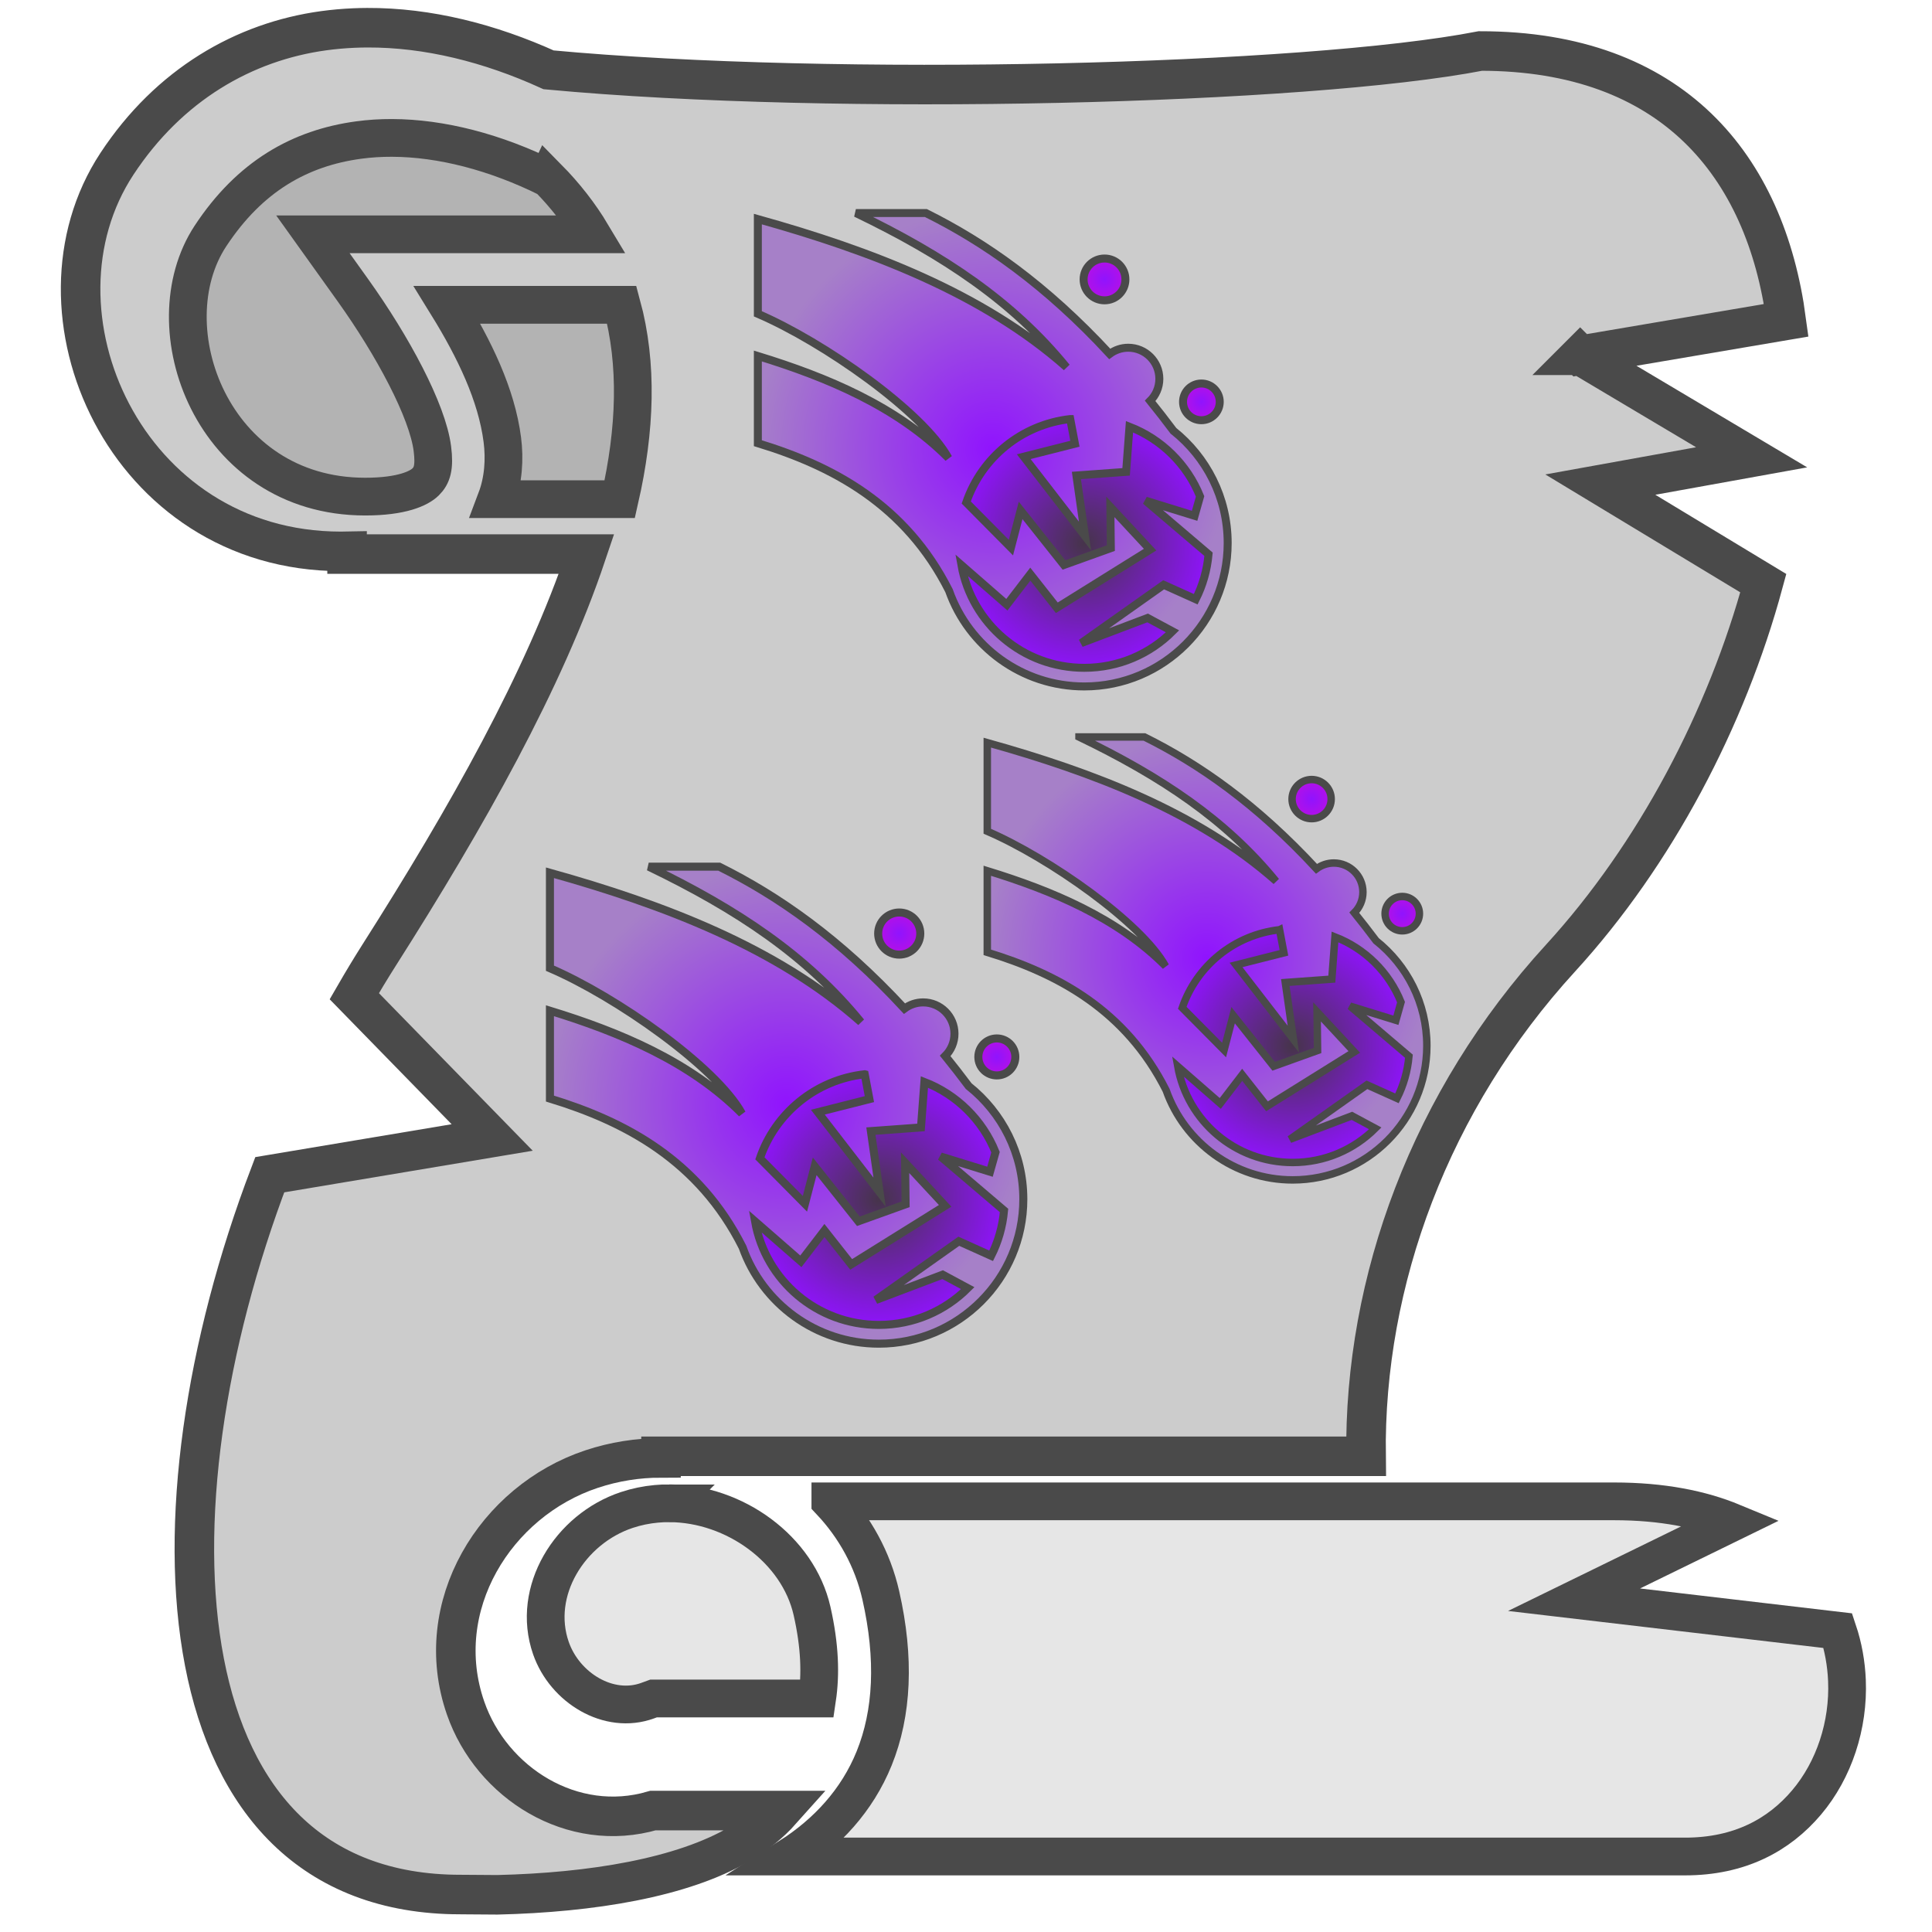 <?xml version="1.0" encoding="UTF-8" standalone="no"?>
<svg
   viewBox="0 0 512 512"
   style="height: 64px; width: 64px;"
   version="1.1"
   id="svg42"
   sodipodi:docname="spell-pointer-du-doigt.svg"
   inkscape:version="1.1 (ce6663b3b7, 2021-05-25)"
   inkscape:export-filename="/home/plic/Téléchargements/spell-pointer-du-doigt.png"
   inkscape:export-xdpi="24"
   inkscape:export-ydpi="24"
   xmlns:inkscape="http://www.inkscape.org/namespaces/inkscape"
   xmlns:sodipodi="http://sodipodi.sourceforge.net/DTD/sodipodi-0.dtd"
   xmlns="http://www.w3.org/2000/svg"
   xmlns:svg="http://www.w3.org/2000/svg"
   xmlns:rdf="http://www.w3.org/1999/02/22-rdf-syntax-ns#"
   xmlns:cc="http://creativecommons.org/ns#"
   xmlns:dc="http://purl.org/dc/elements/1.1/">
  <defs
     id="defs46">
    <radialGradient
       id="gradient-2"
       gradientTransform="scale(0.997,1.003)"
       cx="265.711"
       cy="259.123"
       fx="265.711"
       fy="259.123"
       r="239.52"
       gradientUnits="userSpaceOnUse">
      <stop
         id="stop818"
         stop-opacity="1"
         stop-color="#d0021b"
         offset="0%" />
      <stop
         id="stop820"
         stop-opacity="1"
         stop-color="#f5a623"
         offset="100%" />
    </radialGradient>
    <radialGradient
       id="gradient-3"
       gradientTransform="scale(1.07,0.934)"
       cx="310.523"
       cy="309.451"
       fx="310.523"
       fy="309.451"
       r="54.622"
       gradientUnits="userSpaceOnUse">
      <stop
         id="stop823"
         stop-opacity="1"
         stop-color="#d0021b"
         offset="0%" />
      <stop
         id="stop825"
         stop-opacity="1"
         stop-color="#f5a623"
         offset="100%" />
    </radialGradient>
    <radialGradient
       id="gradient-4"
       gradientTransform="scale(0.786,1.272)"
       cx="544.913"
       cy="254.804"
       fx="544.913"
       fy="254.804"
       r="66.244"
       gradientUnits="userSpaceOnUse">
      <stop
         id="stop828"
         stop-opacity="1"
         stop-color="#d0021b"
         offset="0%" />
      <stop
         id="stop830"
         stop-opacity="1"
         stop-color="#f5a623"
         offset="100%" />
    </radialGradient>
    <radialGradient
       id="gradient-5"
       gradientTransform="scale(0.87,1.15)"
       cx="317.935"
       cy="286.306"
       fx="317.935"
       fy="286.306"
       r="41.782"
       gradientUnits="userSpaceOnUse">
      <stop
         id="stop833"
         stop-opacity="1"
         stop-color="#d0021b"
         offset="0%" />
      <stop
         id="stop835"
         stop-opacity="1"
         stop-color="#f5a623"
         offset="100%" />
    </radialGradient>
    <radialGradient
       id="gradient-6"
       gradientTransform="scale(0.817,1.224)"
       cx="468.884"
       cy="300.208"
       fx="468.884"
       fy="300.208"
       r="48.439"
       gradientUnits="userSpaceOnUse">
      <stop
         id="stop838"
         stop-opacity="1"
         stop-color="#d0021b"
         offset="0%" />
      <stop
         id="stop840"
         stop-opacity="1"
         stop-color="#f5a623"
         offset="100%" />
    </radialGradient>
    <radialGradient
       id="gradient-7"
       gradientTransform="scale(0.949,1.053)"
       cx="319.025"
       cy="364.528"
       fx="319.025"
       fy="364.528"
       r="62.503"
       gradientUnits="userSpaceOnUse">
      <stop
         id="stop843"
         stop-opacity="1"
         stop-color="#d0021b"
         offset="0%" />
      <stop
         id="stop845"
         stop-opacity="1"
         stop-color="#f5a623"
         offset="100%" />
    </radialGradient>
    <radialGradient
       id="gradient-8"
       gradientTransform="scale(1.423,0.703)"
       cx="267.827"
       cy="614.752"
       fx="267.827"
       fy="614.752"
       r="65.812"
       gradientUnits="userSpaceOnUse">
      <stop
         id="stop848"
         stop-opacity="1"
         stop-color="#d0021b"
         offset="0%" />
      <stop
         id="stop850"
         stop-opacity="1"
         stop-color="#f5a623"
         offset="100%" />
    </radialGradient>
    <radialGradient
       id="delapouite-stone-wall-gradient-1">
      <stop
         offset="0%"
         stop-color="#c9c9c9"
         stop-opacity="1"
         id="stop1300" />
      <stop
         offset="100%"
         stop-color="#ffffff"
         stop-opacity="1"
         id="stop1302" />
    </radialGradient>
    <radialGradient
       id="delapouite-stone-wall-gradient-2"
       gradientTransform="scale(4.314,0.232)"
       cx="59.344"
       cy="138.058"
       fx="59.344"
       fy="138.058"
       r="56.086"
       gradientUnits="userSpaceOnUse">
      <stop
         offset="0%"
         stop-color="#9b9b9b"
         stop-opacity="1"
         id="stop1305" />
      <stop
         offset="100%"
         stop-color="#4a4a4a"
         stop-opacity="1"
         id="stop1307" />
    </radialGradient>
    <radialGradient
       id="delapouite-stone-wall-gradient-3"
       gradientTransform="scale(1.288,0.776)"
       cx="152.354"
       cy="119.132"
       fx="152.354"
       fy="119.132"
       r="53.775"
       gradientUnits="userSpaceOnUse">
      <stop
         offset="0%"
         stop-color="#d0021b"
         stop-opacity="1"
         id="stop1310" />
      <stop
         offset="100%"
         stop-color="#702f37"
         stop-opacity="1"
         id="stop1312" />
    </radialGradient>
    <radialGradient
       id="delapouite-stone-wall-gradient-4"
       gradientTransform="scale(1.16,0.862)"
       cx="282.187"
       cy="106.09"
       fx="282.187"
       fy="106.09"
       r="46.714"
       gradientUnits="userSpaceOnUse">
      <stop
         offset="0%"
         stop-color="#d0021b"
         stop-opacity="1"
         id="stop1315" />
      <stop
         offset="100%"
         stop-color="#702f37"
         stop-opacity="1"
         id="stop1317" />
    </radialGradient>
    <radialGradient
       id="delapouite-stone-wall-gradient-5"
       gradientTransform="scale(1.134,0.882)"
       cx="59.494"
       cy="106.443"
       fx="59.494"
       fy="106.443"
       r="46.967"
       gradientUnits="userSpaceOnUse">
      <stop
         offset="0%"
         stop-color="#d0021b"
         stop-opacity="1"
         id="stop1320" />
      <stop
         offset="100%"
         stop-color="#702f37"
         stop-opacity="1"
         id="stop1322" />
    </radialGradient>
    <radialGradient
       id="delapouite-stone-wall-gradient-6"
       gradientTransform="scale(1.194,0.838)"
       cx="371.277"
       cy="117.751"
       fx="371.277"
       fy="117.751"
       r="45.866"
       gradientUnits="userSpaceOnUse">
      <stop
         offset="0%"
         stop-color="#d0021b"
         stop-opacity="1"
         id="stop1325" />
      <stop
         offset="100%"
         stop-color="#702f37"
         stop-opacity="1"
         id="stop1327" />
    </radialGradient>
    <radialGradient
       id="delapouite-stone-wall-gradient-7"
       gradientTransform="scale(0.921,1.086)"
       cx="134.047"
       cy="99.492"
       fx="134.047"
       fy="99.492"
       r="28.159"
       gradientUnits="userSpaceOnUse">
      <stop
         offset="0%"
         stop-color="#d0021b"
         stop-opacity="1"
         id="stop1330" />
      <stop
         offset="100%"
         stop-color="#702f37"
         stop-opacity="1"
         id="stop1332" />
    </radialGradient>
    <radialGradient
       id="delapouite-stone-wall-gradient-8"
       gradientTransform="scale(0.606,1.65)"
       cx="796.206"
       cy="108.206"
       fx="796.206"
       fy="108.206"
       r="25.342"
       gradientUnits="userSpaceOnUse">
      <stop
         offset="0%"
         stop-color="#d0021b"
         stop-opacity="1"
         id="stop1335" />
      <stop
         offset="100%"
         stop-color="#702f37"
         stop-opacity="1"
         id="stop1337" />
    </radialGradient>
    <radialGradient
       id="delapouite-stone-wall-gradient-9"
       gradientTransform="scale(1.198,0.835)"
       cx="335.126"
       cy="217.3"
       fx="335.126"
       fy="217.3"
       r="49.907"
       gradientUnits="userSpaceOnUse">
      <stop
         offset="0%"
         stop-color="#d0021b"
         stop-opacity="1"
         id="stop1340" />
      <stop
         offset="100%"
         stop-color="#702f37"
         stop-opacity="1"
         id="stop1342" />
    </radialGradient>
    <radialGradient
       id="delapouite-stone-wall-gradient-10"
       gradientTransform="scale(1.302,0.768)"
       cx="206.377"
       cy="237.834"
       fx="206.377"
       fy="237.834"
       r="54.442"
       gradientUnits="userSpaceOnUse">
      <stop
         offset="0%"
         stop-color="#d0021b"
         stop-opacity="1"
         id="stop1345" />
      <stop
         offset="100%"
         stop-color="#702f37"
         stop-opacity="1"
         id="stop1347" />
    </radialGradient>
    <radialGradient
       id="delapouite-stone-wall-gradient-11"
       gradientTransform="scale(1.269,0.788)"
       cx="94.479"
       cy="235.347"
       fx="94.479"
       fy="235.347"
       r="53.077"
       gradientUnits="userSpaceOnUse">
      <stop
         offset="0%"
         stop-color="#d0021b"
         stop-opacity="1"
         id="stop1350" />
      <stop
         offset="100%"
         stop-color="#702f37"
         stop-opacity="1"
         id="stop1352" />
    </radialGradient>
    <radialGradient
       id="delapouite-stone-wall-gradient-12"
       gradientTransform="scale(0.645,1.55)"
       cx="48.687"
       cy="119.571"
       fx="48.687"
       fy="119.571"
       r="25.973"
       gradientUnits="userSpaceOnUse">
      <stop
         offset="0%"
         stop-color="#d0021b"
         stop-opacity="1"
         id="stop1355" />
      <stop
         offset="100%"
         stop-color="#702f37"
         stop-opacity="1"
         id="stop1357" />
    </radialGradient>
    <radialGradient
       id="delapouite-stone-wall-gradient-13"
       gradientTransform="scale(1.217,0.821)"
       cx="280.591"
       cy="336.32"
       fx="280.591"
       fy="336.32"
       r="57.191"
       gradientUnits="userSpaceOnUse">
      <stop
         offset="0%"
         stop-color="#d0021b"
         stop-opacity="1"
         id="stop1360" />
      <stop
         offset="100%"
         stop-color="#702f37"
         stop-opacity="1"
         id="stop1362" />
    </radialGradient>
    <radialGradient
       id="delapouite-stone-wall-gradient-14"
       gradientTransform="scale(1.25,0.8)"
       cx="157.156"
       cy="344.88"
       fx="157.156"
       fy="344.88"
       r="56.576"
       gradientUnits="userSpaceOnUse">
      <stop
         offset="0%"
         stop-color="#d0021b"
         stop-opacity="1"
         id="stop1365" />
      <stop
         offset="100%"
         stop-color="#702f37"
         stop-opacity="1"
         id="stop1367" />
    </radialGradient>
    <radialGradient
       id="delapouite-stone-wall-gradient-15"
       gradientTransform="scale(0.972,1.028)"
       cx="469.759"
       cy="269.658"
       fx="469.759"
       fy="269.658"
       r="42.395"
       gradientUnits="userSpaceOnUse">
      <stop
         offset="0%"
         stop-color="#d0021b"
         stop-opacity="1"
         id="stop1370" />
      <stop
         offset="100%"
         stop-color="#702f37"
         stop-opacity="1"
         id="stop1372" />
    </radialGradient>
    <radialGradient
       id="delapouite-stone-wall-gradient-16"
       gradientTransform="scale(1.217,0.821)"
       cx="57.394"
       cy="338.266"
       fx="57.394"
       fy="338.266"
       r="44.997"
       gradientUnits="userSpaceOnUse">
      <stop
         offset="0%"
         stop-color="#d0021b"
         stop-opacity="1"
         id="stop1375" />
      <stop
         offset="100%"
         stop-color="#702f37"
         stop-opacity="1"
         id="stop1377" />
    </radialGradient>
    <radialGradient
       id="delapouite-stone-wall-gradient-17"
       gradientTransform="scale(1.243,0.804)"
       cx="346.569"
       cy="452.241"
       fx="346.569"
       fy="452.241"
       r="52.214"
       gradientUnits="userSpaceOnUse">
      <stop
         offset="0%"
         stop-color="#d0021b"
         stop-opacity="1"
         id="stop1380" />
      <stop
         offset="100%"
         stop-color="#702f37"
         stop-opacity="1"
         id="stop1382" />
    </radialGradient>
    <radialGradient
       id="delapouite-stone-wall-gradient-18"
       gradientTransform="scale(0.847,1.181)"
       cx="53.524"
       cy="311.393"
       fx="53.524"
       fy="311.393"
       r="35.223"
       gradientUnits="userSpaceOnUse">
      <stop
         offset="0%"
         stop-color="#d0021b"
         stop-opacity="1"
         id="stop1385" />
      <stop
         offset="100%"
         stop-color="#702f37"
         stop-opacity="1"
         id="stop1387" />
    </radialGradient>
    <radialGradient
       id="delapouite-stone-wall-gradient-19"
       gradientTransform="scale(1.322,0.756)"
       cx="118.108"
       cy="488.395"
       fx="118.108"
       fy="488.395"
       r="57.115"
       gradientUnits="userSpaceOnUse">
      <stop
         offset="0%"
         stop-color="#d0021b"
         stop-opacity="1"
         id="stop1390" />
      <stop
         offset="100%"
         stop-color="#702f37"
         stop-opacity="1"
         id="stop1392" />
    </radialGradient>
    <radialGradient
       id="delapouite-stone-wall-gradient-20"
       gradientTransform="scale(1.184,0.845)"
       cx="248.476"
       cy="440.235"
       fx="248.476"
       fy="440.235"
       r="48.928"
       gradientUnits="userSpaceOnUse">
      <stop
         offset="0%"
         stop-color="#d0021b"
         stop-opacity="1"
         id="stop1395" />
      <stop
         offset="100%"
         stop-color="#702f37"
         stop-opacity="1"
         id="stop1397" />
    </radialGradient>
    <radialGradient
       id="delapouite-stone-wall-gradient-21"
       gradientTransform="scale(0.945,1.058)"
       cx="487.262"
       cy="428.568"
       fx="487.262"
       fy="428.568"
       r="39.519"
       gradientUnits="userSpaceOnUse">
      <stop
         offset="0%"
         stop-color="#d0021b"
         stop-opacity="1"
         id="stop1400" />
      <stop
         offset="100%"
         stop-color="#702f37"
         stop-opacity="1"
         id="stop1402" />
    </radialGradient>
    <radialGradient
       id="delapouite-stone-wall-gradient-22"
       gradientTransform="scale(1.111,0.9)"
       cx="360.776"
       cy="482.124"
       fx="360.776"
       fy="482.124"
       r="24.158"
       gradientUnits="userSpaceOnUse">
      <stop
         offset="0%"
         stop-color="#d0021b"
         stop-opacity="1"
         id="stop1405" />
      <stop
         offset="100%"
         stop-color="#702f37"
         stop-opacity="1"
         id="stop1407" />
    </radialGradient>
    <radialGradient
       id="delapouite-stone-wall-gradient-23"
       gradientTransform="scale(1.263,0.792)"
       cx="65.539"
       cy="576.033"
       fx="65.539"
       fy="576.033"
       r="52.781"
       gradientUnits="userSpaceOnUse">
      <stop
         offset="0%"
         stop-color="#d0021b"
         stop-opacity="1"
         id="stop1410" />
      <stop
         offset="100%"
         stop-color="#702f37"
         stop-opacity="1"
         id="stop1412" />
    </radialGradient>
    <radialGradient
       id="delapouite-stone-wall-gradient-24"
       gradientTransform="scale(1.242,0.805)"
       cx="175.535"
       cy="566.47"
       fx="175.535"
       fy="566.47"
       r="51.023"
       gradientUnits="userSpaceOnUse">
      <stop
         offset="0%"
         stop-color="#d0021b"
         stop-opacity="1"
         id="stop1415" />
      <stop
         offset="100%"
         stop-color="#702f37"
         stop-opacity="1"
         id="stop1417" />
    </radialGradient>
    <radialGradient
       id="delapouite-stone-wall-gradient-25"
       gradientTransform="scale(1.327,0.753)"
       cx="266.194"
       cy="607.141"
       fx="266.194"
       fy="607.141"
       r="50.947"
       gradientUnits="userSpaceOnUse">
      <stop
         offset="0%"
         stop-color="#d0021b"
         stop-opacity="1"
         id="stop1420" />
      <stop
         offset="100%"
         stop-color="#702f37"
         stop-opacity="1"
         id="stop1422" />
    </radialGradient>
    <radialGradient
       id="lorc-unstable-projectile-gradient-1">
      <stop
         offset="0%"
         stop-color="#c9c9c9"
         stop-opacity="1"
         id="stop1919" />
      <stop
         offset="100%"
         stop-color="#ffffff"
         stop-opacity="1"
         id="stop1921" />
    </radialGradient>
    <radialGradient
       id="lorc-unstable-projectile-gradient-2"
       gradientTransform="scale(0.996,1.004)"
       cx="258.747"
       cy="259.109"
       fx="258.747"
       fy="259.109"
       r="240.709"
       gradientUnits="userSpaceOnUse">
      <stop
         offset="0%"
         stop-color="#9013fe"
         stop-opacity="1"
         id="stop1924" />
      <stop
         offset="100%"
         stop-color="#a680c8"
         stop-opacity="1"
         id="stop1926" />
    </radialGradient>
    <radialGradient
       id="lorc-unstable-projectile-gradient-3"
       gradientTransform="scale(1,1)"
       cx="369.965"
       cy="89.106"
       fx="369.965"
       fy="89.106"
       r="24.984"
       gradientUnits="userSpaceOnUse">
      <stop
         offset="0%"
         stop-color="#9013fe"
         stop-opacity="1"
         id="stop1929" />
      <stop
         offset="100%"
         stop-color="#bd10e0"
         stop-opacity="1"
         id="stop1931" />
    </radialGradient>
    <radialGradient
       id="lorc-unstable-projectile-gradient-4"
       gradientTransform="scale(1,1)"
       cx="467.193"
       cy="212.02"
       fx="467.193"
       fy="212.02"
       r="22.422"
       gradientUnits="userSpaceOnUse">
      <stop
         offset="0%"
         stop-color="#9013fe"
         stop-opacity="1"
         id="stop1934" />
      <stop
         offset="100%"
         stop-color="#bd10e0"
         stop-opacity="1"
         id="stop1936" />
    </radialGradient>
    <radialGradient
       id="lorc-unstable-projectile-gradient-5"
       gradientTransform="scale(1.001,0.999)"
       cx="349.175"
       cy="354.436"
       fx="349.175"
       fy="354.436"
       r="128.968"
       gradientUnits="userSpaceOnUse">
      <stop
         offset="0%"
         stop-color="#46344a"
         stop-opacity="1"
         id="stop1939" />
      <stop
         offset="100%"
         stop-color="#9013fe"
         stop-opacity="1"
         id="stop1941" />
    </radialGradient>
    <radialGradient
       id="lorc-unstable-projectile-gradient-6">
      <stop
         offset="0%"
         stop-color="#d0021b"
         stop-opacity="1"
         id="stop1944" />
      <stop
         offset="100%"
         stop-color="#702f37"
         stop-opacity="1"
         id="stop1946" />
    </radialGradient>
    <radialGradient
       id="lorc-unstable-projectile-gradient-7">
      <stop
         offset="0%"
         stop-color="#d0021b"
         stop-opacity="1"
         id="stop1949" />
      <stop
         offset="100%"
         stop-color="#702f37"
         stop-opacity="1"
         id="stop1951" />
    </radialGradient>
    <radialGradient
       id="lorc-unstable-projectile-gradient-8">
      <stop
         offset="0%"
         stop-color="#d0021b"
         stop-opacity="1"
         id="stop1954" />
      <stop
         offset="100%"
         stop-color="#702f37"
         stop-opacity="1"
         id="stop1956" />
    </radialGradient>
    <radialGradient
       id="lorc-unstable-projectile-gradient-9">
      <stop
         offset="0%"
         stop-color="#d0021b"
         stop-opacity="1"
         id="stop1959" />
      <stop
         offset="100%"
         stop-color="#702f37"
         stop-opacity="1"
         id="stop1961" />
    </radialGradient>
    <radialGradient
       id="lorc-unstable-projectile-gradient-10">
      <stop
         offset="0%"
         stop-color="#d0021b"
         stop-opacity="1"
         id="stop1964" />
      <stop
         offset="100%"
         stop-color="#702f37"
         stop-opacity="1"
         id="stop1966" />
    </radialGradient>
    <radialGradient
       id="lorc-unstable-projectile-gradient-11">
      <stop
         offset="0%"
         stop-color="#d0021b"
         stop-opacity="1"
         id="stop1969" />
      <stop
         offset="100%"
         stop-color="#702f37"
         stop-opacity="1"
         id="stop1971" />
    </radialGradient>
    <radialGradient
       id="lorc-unstable-projectile-gradient-12">
      <stop
         offset="0%"
         stop-color="#d0021b"
         stop-opacity="1"
         id="stop1974" />
      <stop
         offset="100%"
         stop-color="#702f37"
         stop-opacity="1"
         id="stop1976" />
    </radialGradient>
    <radialGradient
       id="lorc-unstable-projectile-gradient-13">
      <stop
         offset="0%"
         stop-color="#d0021b"
         stop-opacity="1"
         id="stop1979" />
      <stop
         offset="100%"
         stop-color="#702f37"
         stop-opacity="1"
         id="stop1981" />
    </radialGradient>
    <radialGradient
       id="lorc-unstable-projectile-gradient-14">
      <stop
         offset="0%"
         stop-color="#d0021b"
         stop-opacity="1"
         id="stop1984" />
      <stop
         offset="100%"
         stop-color="#702f37"
         stop-opacity="1"
         id="stop1986" />
    </radialGradient>
    <radialGradient
       id="lorc-unstable-projectile-gradient-15">
      <stop
         offset="0%"
         stop-color="#d0021b"
         stop-opacity="1"
         id="stop1989" />
      <stop
         offset="100%"
         stop-color="#702f37"
         stop-opacity="1"
         id="stop1991" />
    </radialGradient>
    <radialGradient
       id="lorc-unstable-projectile-gradient-16">
      <stop
         offset="0%"
         stop-color="#d0021b"
         stop-opacity="1"
         id="stop1994" />
      <stop
         offset="100%"
         stop-color="#702f37"
         stop-opacity="1"
         id="stop1996" />
    </radialGradient>
    <radialGradient
       id="lorc-unstable-projectile-gradient-17">
      <stop
         offset="0%"
         stop-color="#d0021b"
         stop-opacity="1"
         id="stop1999" />
      <stop
         offset="100%"
         stop-color="#702f37"
         stop-opacity="1"
         id="stop2001" />
    </radialGradient>
    <radialGradient
       id="lorc-unstable-projectile-gradient-18">
      <stop
         offset="0%"
         stop-color="#d0021b"
         stop-opacity="1"
         id="stop2004" />
      <stop
         offset="100%"
         stop-color="#702f37"
         stop-opacity="1"
         id="stop2006" />
    </radialGradient>
    <radialGradient
       id="lorc-unstable-projectile-gradient-19">
      <stop
         offset="0%"
         stop-color="#d0021b"
         stop-opacity="1"
         id="stop2009" />
      <stop
         offset="100%"
         stop-color="#702f37"
         stop-opacity="1"
         id="stop2011" />
    </radialGradient>
    <radialGradient
       id="lorc-unstable-projectile-gradient-20">
      <stop
         offset="0%"
         stop-color="#d0021b"
         stop-opacity="1"
         id="stop2014" />
      <stop
         offset="100%"
         stop-color="#702f37"
         stop-opacity="1"
         id="stop2016" />
    </radialGradient>
    <radialGradient
       id="lorc-unstable-projectile-gradient-21">
      <stop
         offset="0%"
         stop-color="#d0021b"
         stop-opacity="1"
         id="stop2019" />
      <stop
         offset="100%"
         stop-color="#702f37"
         stop-opacity="1"
         id="stop2021" />
    </radialGradient>
    <radialGradient
       id="lorc-unstable-projectile-gradient-22">
      <stop
         offset="0%"
         stop-color="#d0021b"
         stop-opacity="1"
         id="stop2024" />
      <stop
         offset="100%"
         stop-color="#702f37"
         stop-opacity="1"
         id="stop2026" />
    </radialGradient>
    <radialGradient
       id="lorc-unstable-projectile-gradient-23">
      <stop
         offset="0%"
         stop-color="#d0021b"
         stop-opacity="1"
         id="stop2029" />
      <stop
         offset="100%"
         stop-color="#702f37"
         stop-opacity="1"
         id="stop2031" />
    </radialGradient>
    <radialGradient
       id="lorc-unstable-projectile-gradient-24">
      <stop
         offset="0%"
         stop-color="#d0021b"
         stop-opacity="1"
         id="stop2034" />
      <stop
         offset="100%"
         stop-color="#702f37"
         stop-opacity="1"
         id="stop2036" />
    </radialGradient>
    <radialGradient
       id="lorc-unstable-projectile-gradient-25">
      <stop
         offset="0%"
         stop-color="#d0021b"
         stop-opacity="1"
         id="stop2039" />
      <stop
         offset="100%"
         stop-color="#702f37"
         stop-opacity="1"
         id="stop2041" />
    </radialGradient>
    <radialGradient
       id="lorc-unstable-projectile-gradient-2-9"
       gradientTransform="scale(0.996,1.004)"
       cx="258.747"
       cy="259.109"
       fx="258.747"
       fy="259.109"
       r="240.709"
       gradientUnits="userSpaceOnUse">
      <stop
         offset="0%"
         stop-color="#9013fe"
         stop-opacity="1"
         id="stop1924-2" />
      <stop
         offset="100%"
         stop-color="#a680c8"
         stop-opacity="1"
         id="stop1926-0" />
    </radialGradient>
    <radialGradient
       id="lorc-unstable-projectile-gradient-3-2"
       gradientTransform="scale(1,1)"
       cx="369.965"
       cy="89.106"
       fx="369.965"
       fy="89.106"
       r="24.984"
       gradientUnits="userSpaceOnUse">
      <stop
         offset="0%"
         stop-color="#9013fe"
         stop-opacity="1"
         id="stop1929-3" />
      <stop
         offset="100%"
         stop-color="#bd10e0"
         stop-opacity="1"
         id="stop1931-7" />
    </radialGradient>
    <radialGradient
       id="lorc-unstable-projectile-gradient-4-5"
       gradientTransform="scale(1,1)"
       cx="467.193"
       cy="212.02"
       fx="467.193"
       fy="212.02"
       r="22.422"
       gradientUnits="userSpaceOnUse">
      <stop
         offset="0%"
         stop-color="#9013fe"
         stop-opacity="1"
         id="stop1934-9" />
      <stop
         offset="100%"
         stop-color="#bd10e0"
         stop-opacity="1"
         id="stop1936-2" />
    </radialGradient>
    <radialGradient
       id="lorc-unstable-projectile-gradient-5-2"
       gradientTransform="scale(1.001,0.999)"
       cx="349.175"
       cy="354.436"
       fx="349.175"
       fy="354.436"
       r="128.968"
       gradientUnits="userSpaceOnUse">
      <stop
         offset="0%"
         stop-color="#46344a"
         stop-opacity="1"
         id="stop1939-8" />
      <stop
         offset="100%"
         stop-color="#9013fe"
         stop-opacity="1"
         id="stop1941-9" />
    </radialGradient>
    <radialGradient
       id="lorc-unstable-projectile-gradient-2-9-9"
       gradientTransform="scale(0.996,1.004)"
       cx="258.747"
       cy="259.109"
       fx="258.747"
       fy="259.109"
       r="240.709"
       gradientUnits="userSpaceOnUse">
      <stop
         offset="0%"
         stop-color="#9013fe"
         stop-opacity="1"
         id="stop1924-2-3" />
      <stop
         offset="100%"
         stop-color="#a680c8"
         stop-opacity="1"
         id="stop1926-0-1" />
    </radialGradient>
    <radialGradient
       id="lorc-unstable-projectile-gradient-3-2-9"
       gradientTransform="scale(1,1)"
       cx="369.965"
       cy="89.106"
       fx="369.965"
       fy="89.106"
       r="24.984"
       gradientUnits="userSpaceOnUse">
      <stop
         offset="0%"
         stop-color="#9013fe"
         stop-opacity="1"
         id="stop1929-3-4" />
      <stop
         offset="100%"
         stop-color="#bd10e0"
         stop-opacity="1"
         id="stop1931-7-7" />
    </radialGradient>
    <radialGradient
       id="lorc-unstable-projectile-gradient-4-5-8"
       gradientTransform="scale(1,1)"
       cx="467.193"
       cy="212.02"
       fx="467.193"
       fy="212.02"
       r="22.422"
       gradientUnits="userSpaceOnUse">
      <stop
         offset="0%"
         stop-color="#9013fe"
         stop-opacity="1"
         id="stop1934-9-4" />
      <stop
         offset="100%"
         stop-color="#bd10e0"
         stop-opacity="1"
         id="stop1936-2-5" />
    </radialGradient>
    <radialGradient
       id="lorc-unstable-projectile-gradient-5-2-0"
       gradientTransform="scale(1.001,0.999)"
       cx="349.175"
       cy="354.436"
       fx="349.175"
       fy="354.436"
       r="128.968"
       gradientUnits="userSpaceOnUse">
      <stop
         offset="0%"
         stop-color="#46344a"
         stop-opacity="1"
         id="stop1939-8-3" />
      <stop
         offset="100%"
         stop-color="#9013fe"
         stop-opacity="1"
         id="stop1941-9-6" />
    </radialGradient>
  </defs>
  <sodipodi:namedview
     pagecolor="#ffffff"
     bordercolor="#666666"
     borderopacity="1"
     objecttolerance="10"
     gridtolerance="10"
     guidetolerance="10"
     inkscape:pageopacity="0"
     inkscape:pageshadow="2"
     inkscape:window-width="1489"
     inkscape:window-height="911"
     id="namedview44"
     showgrid="false"
     inkscape:zoom="0.92187499"
     inkscape:cx="66.169492"
     inkscape:cy="70.508475"
     inkscape:window-x="2071"
     inkscape:window-y="407"
     inkscape:window-maximized="0"
     inkscape:current-layer="svg42"
     inkscape:pagecheckerboard="0" />
  <path
     d="m 97.286,7.344 c -1.171,0.005 -2.341,0.034 -3.508,0.084 C 91.11,7.543 88.453,7.778 85.812,8.138 64.682,11.016 44.785,22.457 30.991,43.415 5.204,82.599 33.29,146.117 90.318,146.117 c 0.562,0 1.108,-0.013 1.659,-0.023 v 0.738 h 63.455 c -11.271,33.521 -31.744,69.774 -54.951,106.27 -2.265,3.562 -4.457,7.206 -6.59,10.903 l 36.542,37.438 -58.948,9.873 C 37.196,401.382 42.757,502.076 122.066,502.076 v -0.002 l 9.754,0.069 c 24.967,-0.597 48.962,-4.503 64.251,-13.502 4.373,-2.575 7.994,-5.487 10.966,-8.822 h -33.994 c -21.3,6.234 -42.747,-7.271 -49.657,-27.159 -9.383,-27 7.879,-54.858 33.388,-63.336 6.08,-2.022 12.282,-2.969 18.403,-2.969 v -0.425 h 186.839 c -0.597,-46.522 17.13,-94.425 51.531,-132.012 25.098,-27.425 44.035,-63.517 53.748,-99.371 l -43.192,-26.122 40.098,-7.236 -45.439,-27.038 h -0.005 l 0.002,-0.002 0.002,0.002 54.614,-9.272 C 467.892,43.877 443.158,13.515 392.312,13.515 346.336,22.448 221.627,25.623 145.385,18.504 129.786,11.419 113.38,7.27 97.286,7.344 Z"
     class=""
     id="path2"
     inkscape:connector-curvature="0"
     style="fill:#cccccc;fill-opacity:1;stroke:#4a4a4a;stroke-width:10.477;stroke-opacity:1" />
  <path
     d="m 103.896,36.547 c 13.137,0.043 27.407,3.804 41.247,10.63 l 0.033,-0.07 c 4.667,4.735 8.542,9.737 11.68,14.985 H 82.92 l 10.574,14.78 c 10.608,14.83 19.803,31.99 21.09,42.024 0.643,5.017 -0.11,7.167 -1.814,8.836 -1.705,1.67 -6.228,3.875 -15.99,3.875 -40.587,0 -56.878,-44.952 -41.012,-69.06 C 66.238,46.64 79.582,39.22 95.002,37.12 c 2.89,-0.395 5.863,-0.583 8.894,-0.573 z"
     class=""
     id="path4"
     inkscape:connector-curvature="0"
     style="fill:#b3b3b3;fill-opacity:1;stroke:#4a4a4a;stroke-width:10;stroke-opacity:1" />
  <path
     d="m 118.5,80.78 h 46.28 c 4.275,15.734 3.656,33.07 -0.544,51.51 H 131.52 c 1.9,-5.027 2.268,-10.574 1.6,-15.77 -1.527,-11.913 -7.405,-24.065 -14.62,-35.74 z"
     class=""
     id="path6"
     inkscape:connector-curvature="0"
     style="fill:#b3b3b3;fill-opacity:1;stroke:#4a4a4a;stroke-width:10;stroke-opacity:1" />
  <path
     d="m 220.053,397.875 c 6.44,6.84 11.192,15.31 13.37,24.914 3.797,16.736 3.092,31.208 -1.767,43.204 -4.526,11.175 -12.576,19.79 -22.29,26 h 237.19 c 14.448,0 24.887,-5.678 32.2,-14.318 7.312,-8.64 11.2,-20.514 10.705,-32.352 -0.186,-4.473 -0.978,-8.913 -2.407,-13.18 l -69.91,-8.205 42.017,-20.528 c -8.32,-3.442 -18.64,-5.537 -31.375,-5.537 H 220.053 Z"
     class="selected"
     id="path8"
     inkscape:connector-curvature="0"
     style="fill:#e6e6e6;fill-opacity:1;stroke:#4a4a4a;stroke-width:10;stroke-opacity:1" />
  <path
     d="m 177.385,398.381 c -1.152,-0.003 -2.306,0.048 -3.457,0.153 -2.633,0.242 -5.256,0.775 -7.824,1.63 -15.11,5.02 -25.338,21.54 -20.11,36.583 3.673,10.57 15.347,17.71 25.654,13.938 l 1.555,-0.57 h 43.354 c 0.946,-6.36 0.754,-13.882 -1.358,-23.192 -3.71,-16.358 -20.543,-28.483 -37.815,-28.54 z"
     class=""
     id="path10"
     inkscape:connector-curvature="0"
     style="fill:#e6e6e6;fill-opacity:1;stroke:#4a4a4a;stroke-width:10;stroke-opacity:1" />
  <g
     font-size="42"
     font-style="normal"
     font-weight="bold"
     class=""
     transform="translate(620.59,120.642)"
     style="font-style:normal;font-weight:bold;font-size:42px;font-family:Arial, Helvetica, sans-serif;text-anchor:middle"
     id="g40">
    <flowRoot
       xml:space="preserve"
       id="flowRoot858"
       style="font-style:normal;font-weight:normal;font-size:40px;line-height:1.25;font-family:sans-serif;letter-spacing:0px;word-spacing:0px;fill:#000000;fill-opacity:1;stroke:none"
       transform="translate(-290,-103)"><flowRegion
         id="flowRegion860"><rect
           id="rect862"
           width="95.112"
           height="106.617"
           x="265.393"
           y="137.689" /></flowRegion><flowPara
         id="flowPara864" /></flowRoot>
  </g>
  <g
     id="g2054"
     transform="matrix(0.264,0,0,0.264,195.039,50.525)">
    <path
       d="m 120.375,22.47 c 88.55,42.68 157.7,88.838 211.438,154.78 C 247.84,102.894 134.438,59.955 21.97,28.53 v 95.095 c 66.055,28.358 165.725,98.252 191.25,144.75 C 161.584,216.489 91.04,187.185 21.97,165.969 v 87.53 c 75.425,22.986 148.444,61.787 191.905,148.063 19.75,55.943 73.15,96.125 135.78,96.125 79.39,0 143.94,-64.55 143.94,-143.938 0,-45.592 -21.307,-86.29 -54.47,-112.688 -7.824,-10.445 -15.605,-20.434 -23.344,-30.03 5.687,-5.654 9.22,-13.475 9.22,-22.126 0,-17.24 -13.98,-31.22 -31.22,-31.22 -6.977,0 -13.425,2.32 -18.624,6.19 C 310.807,94.315 249.425,51.662 190.657,22.468 h -70.28 z"
       class=""
       fill="url(#lorc-unstable-projectile-gradient-2)"
       stroke="#4a4a4a"
       stroke-opacity="1"
       stroke-width="8"
       id="path2046"
       style="fill:url(#lorc-unstable-projectile-gradient-2)" />
    <path
       d="m 369.97,68.124 c -11.588,0 -21,9.382 -21,20.97 0,11.586 9.412,21 21,21 11.586,0 20.967,-9.414 20.967,-21 0,-11.59 -9.38,-20.97 -20.968,-20.97 z"
       class=""
       fill="url(#lorc-unstable-projectile-gradient-3)"
       stroke="#4a4a4a"
       stroke-opacity="1"
       stroke-width="8"
       id="path2048"
       style="fill:url(#lorc-unstable-projectile-gradient-3)" />
    <path
       d="m 467.187,193.594 c -10.173,0 -18.406,8.262 -18.406,18.436 0,10.175 8.234,18.407 18.408,18.407 10.173,0 18.437,-8.232 18.437,-18.406 0,-10.174 -8.264,-18.436 -18.438,-18.436 z"
       class=""
       fill="url(#lorc-unstable-projectile-gradient-4)"
       stroke="#4a4a4a"
       stroke-opacity="1"
       stroke-width="8"
       id="path2050"
       style="fill:url(#lorc-unstable-projectile-gradient-4)" />
    <path
       d="m 335.563,229.28 4.688,24.782 -51.375,13 61.5,79.625 -8.656,-60.78 49.905,-3.626 3.406,-45.31 c 32.242,12.5 57.96,37.922 70.845,69.968 l -5.5,19.468 -49.188,-15.187 63.187,53.78 c -1.43,16.137 -5.897,31.376 -12.844,45.156 l -32.217,-14.5 -82.75,58.53 66.656,-25.248 25,13.437 C 415.57,465.008 384.283,479 349.655,479 287.913,479 236.721,434.55 226.311,375.844 l 45.625,39.812 23.532,-30.72 26.624,33.783 93.625,-58.345 -39.908,-42.97 0.5,41.44 -47.062,16.905 -43.5,-54.78 -9.72,37.374 -44.874,-45.313 c 15.4,-44.967 55.627,-78.307 104.406,-83.75 z"
       class="selected"
       fill="url(#lorc-unstable-projectile-gradient-5)"
       stroke="#4a4a4a"
       stroke-opacity="1"
       stroke-width="8"
       id="path2052"
       style="fill:url(#lorc-unstable-projectile-gradient-5)" />
  </g>
  <g
     id="g2054-7"
     transform="matrix(0.266,0,0,0.266,139.896,223.701)">
    <path
       d="m 120.375,22.47 c 88.55,42.68 157.7,88.838 211.438,154.78 C 247.84,102.894 134.438,59.955 21.97,28.53 v 95.095 c 66.055,28.358 165.725,98.252 191.25,144.75 C 161.584,216.489 91.04,187.185 21.97,165.969 v 87.53 c 75.425,22.986 148.444,61.787 191.905,148.063 19.75,55.943 73.15,96.125 135.78,96.125 79.39,0 143.94,-64.55 143.94,-143.938 0,-45.592 -21.307,-86.29 -54.47,-112.688 -7.824,-10.445 -15.605,-20.434 -23.344,-30.03 5.687,-5.654 9.22,-13.475 9.22,-22.126 0,-17.24 -13.98,-31.22 -31.22,-31.22 -6.977,0 -13.425,2.32 -18.624,6.19 C 310.807,94.315 249.425,51.662 190.657,22.468 h -70.28 z"
       fill="url(#lorc-unstable-projectile-gradient-2)"
       stroke="#4a4a4a"
       stroke-opacity="1"
       stroke-width="8"
       id="path2046-3"
       style="fill:url(#lorc-unstable-projectile-gradient-2-9)" />
    <path
       d="m 369.97,68.124 c -11.588,0 -21,9.382 -21,20.97 0,11.586 9.412,21 21,21 11.586,0 20.967,-9.414 20.967,-21 0,-11.59 -9.38,-20.97 -20.968,-20.97 z"
       fill="url(#lorc-unstable-projectile-gradient-3)"
       stroke="#4a4a4a"
       stroke-opacity="1"
       stroke-width="8"
       id="path2048-6"
       style="fill:url(#lorc-unstable-projectile-gradient-3-2)" />
    <path
       d="m 467.187,193.594 c -10.173,0 -18.406,8.262 -18.406,18.436 0,10.175 8.234,18.407 18.408,18.407 10.173,0 18.437,-8.232 18.437,-18.406 0,-10.174 -8.264,-18.436 -18.438,-18.436 z"
       fill="url(#lorc-unstable-projectile-gradient-4)"
       stroke="#4a4a4a"
       stroke-opacity="1"
       stroke-width="8"
       id="path2050-1"
       style="fill:url(#lorc-unstable-projectile-gradient-4-5)" />
    <path
       d="m 335.563,229.28 4.688,24.782 -51.375,13 61.5,79.625 -8.656,-60.78 49.905,-3.626 3.406,-45.31 c 32.242,12.5 57.96,37.922 70.845,69.968 l -5.5,19.468 -49.188,-15.187 63.187,53.78 c -1.43,16.137 -5.897,31.376 -12.844,45.156 l -32.217,-14.5 -82.75,58.53 66.656,-25.248 25,13.437 C 415.57,465.008 384.283,479 349.655,479 287.913,479 236.721,434.55 226.311,375.844 l 45.625,39.812 23.532,-30.72 26.624,33.783 93.625,-58.345 -39.908,-42.97 0.5,41.44 -47.062,16.905 -43.5,-54.78 -9.72,37.374 -44.874,-45.313 c 15.4,-44.967 55.627,-78.307 104.406,-83.75 z"
       class="selected"
       fill="url(#lorc-unstable-projectile-gradient-5)"
       stroke="#4a4a4a"
       stroke-opacity="1"
       stroke-width="8"
       id="path2052-2"
       style="fill:url(#lorc-unstable-projectile-gradient-5-2)" />
  </g>
  <g
     id="g2054-7-1"
     transform="matrix(0.247,0,0,0.247,256.214,189.759)">
    <path
       d="m 120.375,22.47 c 88.55,42.68 157.7,88.838 211.438,154.78 C 247.84,102.894 134.438,59.955 21.97,28.53 v 95.095 c 66.055,28.358 165.725,98.252 191.25,144.75 C 161.584,216.489 91.04,187.185 21.97,165.969 v 87.53 c 75.425,22.986 148.444,61.787 191.905,148.063 19.75,55.943 73.15,96.125 135.78,96.125 79.39,0 143.94,-64.55 143.94,-143.938 0,-45.592 -21.307,-86.29 -54.47,-112.688 -7.824,-10.445 -15.605,-20.434 -23.344,-30.03 5.687,-5.654 9.22,-13.475 9.22,-22.126 0,-17.24 -13.98,-31.22 -31.22,-31.22 -6.977,0 -13.425,2.32 -18.624,6.19 C 310.807,94.315 249.425,51.662 190.657,22.468 h -70.28 z"
       fill="url(#lorc-unstable-projectile-gradient-2)"
       stroke="#4a4a4a"
       stroke-opacity="1"
       stroke-width="8"
       id="path2046-3-0"
       style="fill:url(#lorc-unstable-projectile-gradient-2-9-9)" />
    <path
       d="m 369.97,68.124 c -11.588,0 -21,9.382 -21,20.97 0,11.586 9.412,21 21,21 11.586,0 20.967,-9.414 20.967,-21 0,-11.59 -9.38,-20.97 -20.968,-20.97 z"
       fill="url(#lorc-unstable-projectile-gradient-3)"
       stroke="#4a4a4a"
       stroke-opacity="1"
       stroke-width="8"
       id="path2048-6-6"
       style="fill:url(#lorc-unstable-projectile-gradient-3-2-9)" />
    <path
       d="m 467.187,193.594 c -10.173,0 -18.406,8.262 -18.406,18.436 0,10.175 8.234,18.407 18.408,18.407 10.173,0 18.437,-8.232 18.437,-18.406 0,-10.174 -8.264,-18.436 -18.438,-18.436 z"
       fill="url(#lorc-unstable-projectile-gradient-4)"
       stroke="#4a4a4a"
       stroke-opacity="1"
       stroke-width="8"
       id="path2050-1-3"
       style="fill:url(#lorc-unstable-projectile-gradient-4-5-8)" />
    <path
       d="m 335.563,229.28 4.688,24.782 -51.375,13 61.5,79.625 -8.656,-60.78 49.905,-3.626 3.406,-45.31 c 32.242,12.5 57.96,37.922 70.845,69.968 l -5.5,19.468 -49.188,-15.187 63.187,53.78 c -1.43,16.137 -5.897,31.376 -12.844,45.156 l -32.217,-14.5 -82.75,58.53 66.656,-25.248 25,13.437 C 415.57,465.008 384.283,479 349.655,479 287.913,479 236.721,434.55 226.311,375.844 l 45.625,39.812 23.532,-30.72 26.624,33.783 93.625,-58.345 -39.908,-42.97 0.5,41.44 -47.062,16.905 -43.5,-54.78 -9.72,37.374 -44.874,-45.313 c 15.4,-44.967 55.627,-78.307 104.406,-83.75 z"
       class="selected"
       fill="url(#lorc-unstable-projectile-gradient-5)"
       stroke="#4a4a4a"
       stroke-opacity="1"
       stroke-width="8"
       id="path2052-2-2"
       style="fill:url(#lorc-unstable-projectile-gradient-5-2-0)" />
  </g>
</svg>
